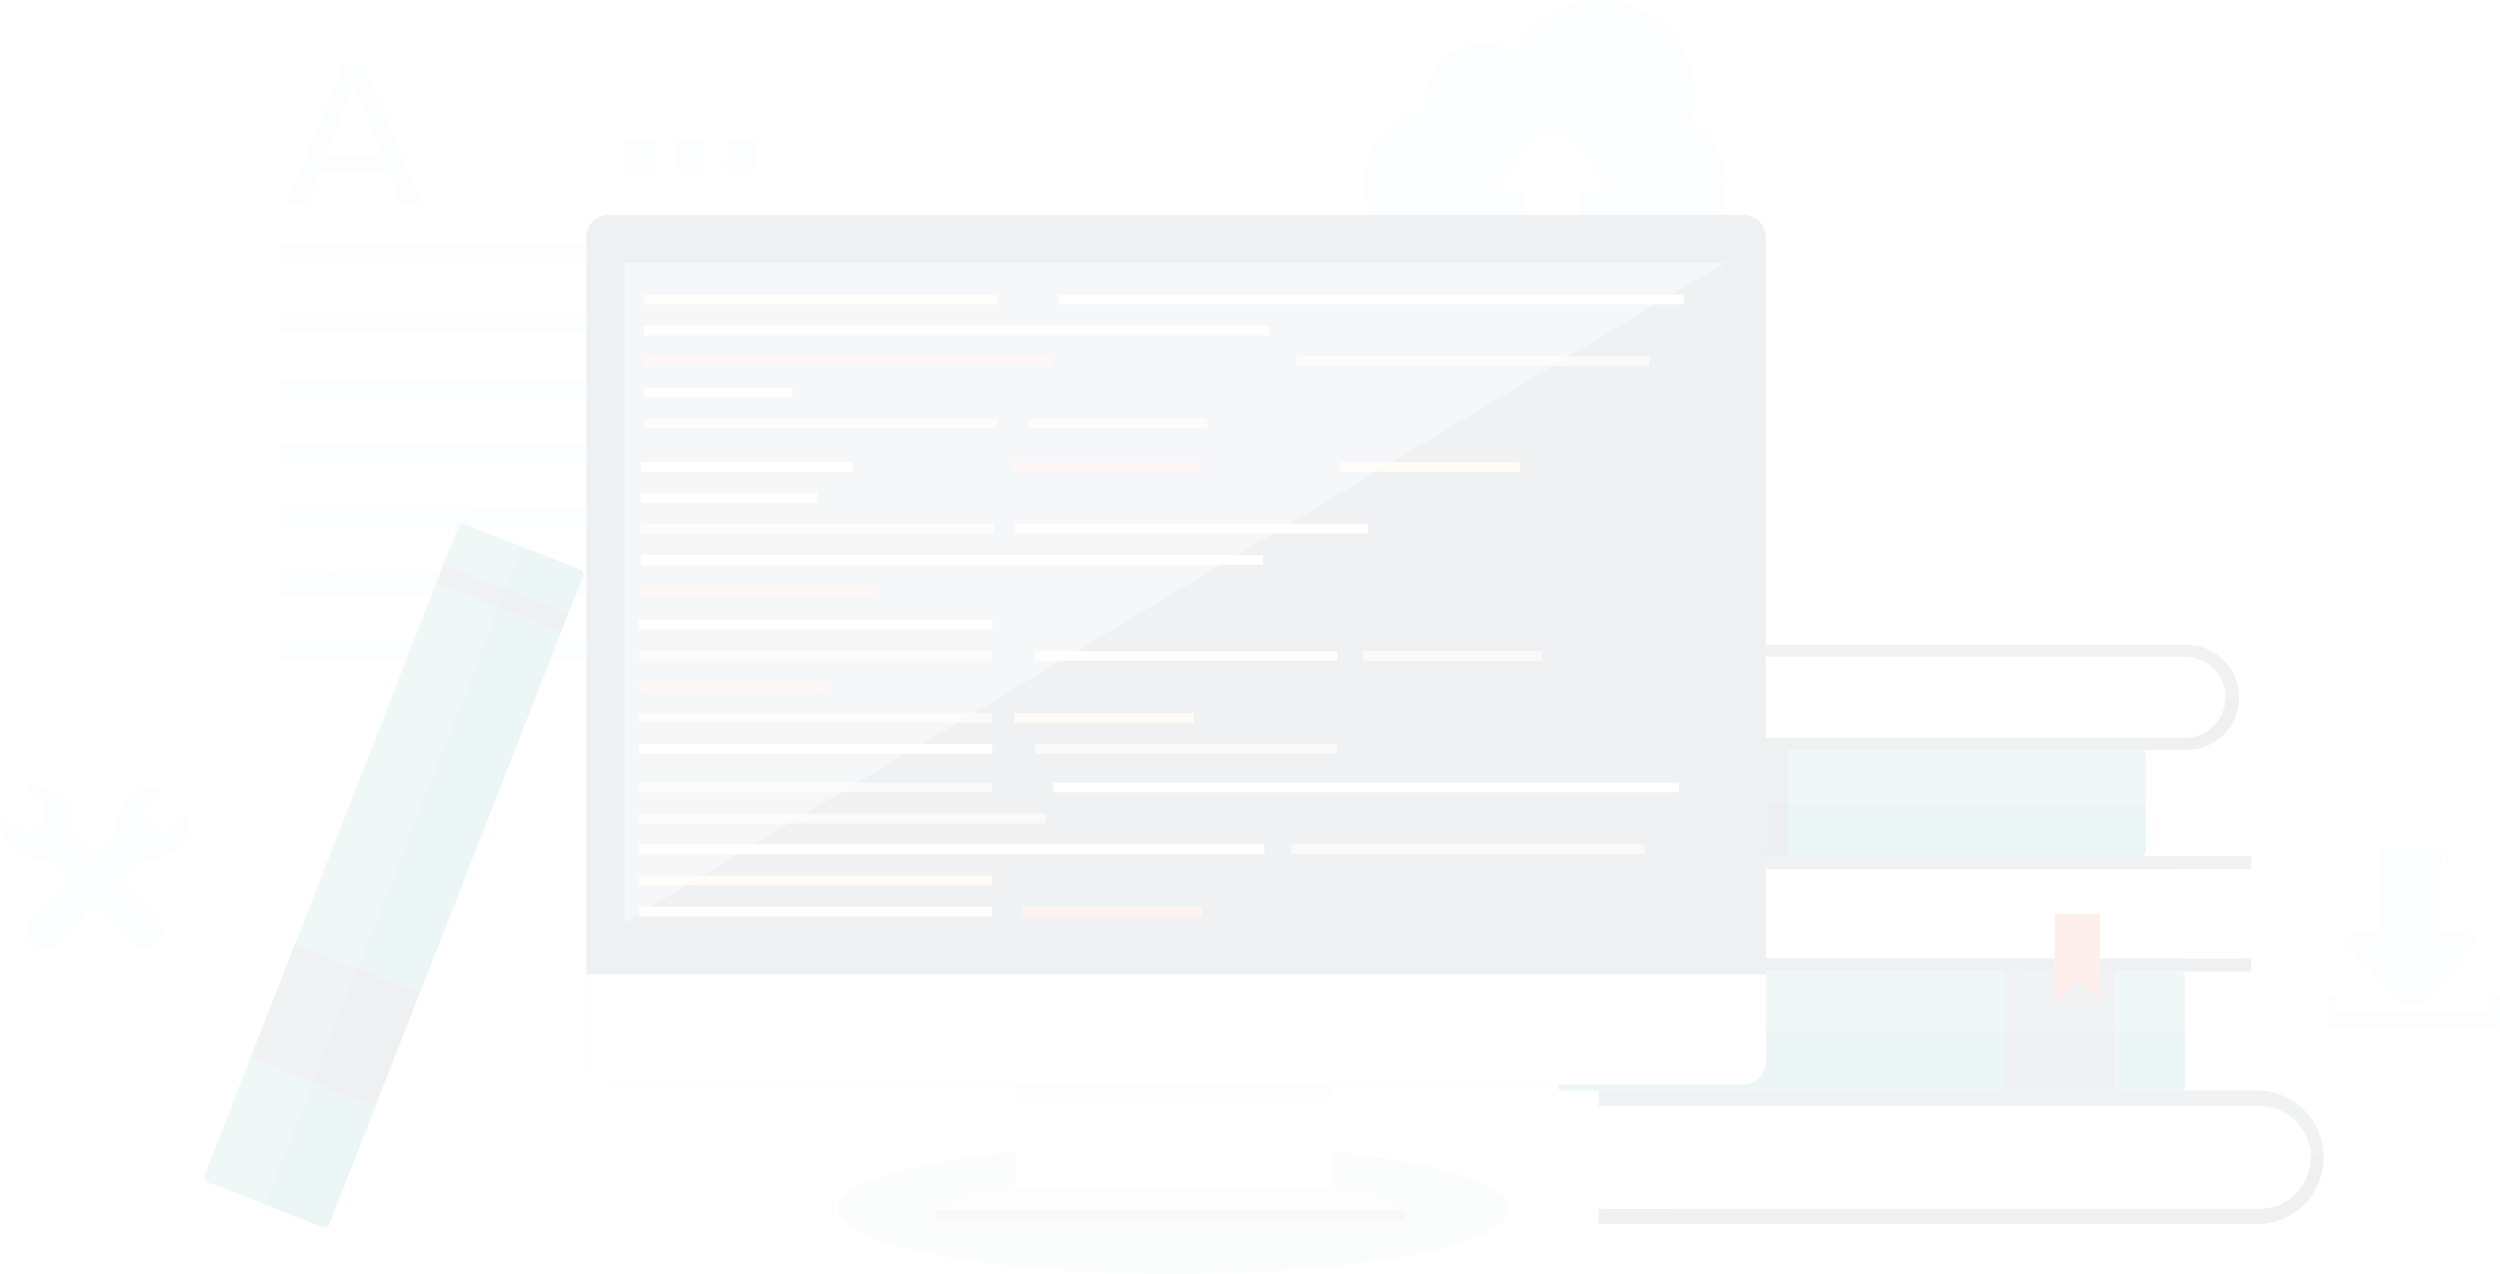 <svg xmlns="http://www.w3.org/2000/svg" viewBox="0 0 598.49 305"><defs><style>.eac60558-4a78-48f9-ab72-944440cf4761{isolation:isolate;}.a8274bec-2e5a-4af4-99c1-213e05c7936a{opacity:0.1;}.\33 9a74af8-cae3-4bd2-9de6-e10917df2035,.\36 4e021a2-6638-40c2-97a3-708d6973f2a4,.a12e092f-1d0c-4b0f-8b8c-871abef82aa9{fill:#4db1c0;}.\36 4e021a2-6638-40c2-97a3-708d6973f2a4,.c6bc4431-ef78-4dff-96f4-036cbf3b9f16{opacity:0.25;}.\38 ba52ae6-c8b9-4388-b995-a88a2f0bb505,.a12e092f-1d0c-4b0f-8b8c-871abef82aa9,.b13d1a98-8fc5-4b32-a732-200174bb6a38,.f828d276-13c3-4a99-a2ae-fc7a49190538{opacity:0.5;}.\37 86a7150-6546-4efe-be35-65e37f00a4de,.a12e092f-1d0c-4b0f-8b8c-871abef82aa9,.f828d276-13c3-4a99-a2ae-fc7a49190538{mix-blend-mode:multiply;}.\39 1b7f5c6-6360-436e-bef1-b421ad1a0d68{fill:#53677a;}.\30 bfaba57-d4a6-40f7-98e0-6a60ec2c2555,.\35 e1c094d-8931-4abc-8db7-4b11b1fd2485,.ae16caad-306f-4f82-b3b9-1fccd0f4e8b0{fill:#fff;}.ae16caad-306f-4f82-b3b9-1fccd0f4e8b0{opacity:0.15;}.bf0111b6-a057-499b-9b5d-ab5da964cccd{fill:#4ba5a5;}.\30 a4c1fca-48a4-4e0e-bbb0-00852ea6d12c{fill:#6ba5a5;}.d64dc3ad-b54a-41fa-beca-67b395ec76a9{fill:#415064;}.\32 e35f6a3-a55a-4e4f-8242-4dcb9628ee26{fill:#df593a;}.\39 bcd66da-cf58-4265-82a4-62764b3eb451{fill:#fa593a;}.\37 86a7150-6546-4efe-be35-65e37f00a4de{fill:#3684a0;opacity:0.21;}.\30 d90a890-8662-482e-8d19-87a9e8d181b6{fill:#e6e6e6;}.\36 1323f36-4ac5-43db-9137-c333914c50d3{fill:#b3b3b3;}.b13d1a98-8fc5-4b32-a732-200174bb6a38{fill:#758595;}.\31 bdebd88-5031-41a9-bfe6-9b731364678a{fill:#fb7a61;}.d8726fa6-0d43-4364-a625-b526d9ad0d62{fill:#ffe0a3;}.cf08efc4-9719-4996-bd10-2b4edfb91c7f{fill:#ccc;}.\32 a964574-6d57-4fad-af62-37ff8be32c6d{fill:#f2f2f2;}.\35 e1c094d-8931-4abc-8db7-4b11b1fd2485{opacity:0.4;}</style></defs><title>top-banner_img_legal</title><g class="eac60558-4a78-48f9-ab72-944440cf4761"><g id="a09c10a2-84a9-4eeb-af61-133bfef7e564" data-name="Ebene 1"><g class="a8274bec-2e5a-4af4-99c1-213e05c7936a"><path class="64e021a2-6638-40c2-97a3-708d6973f2a4" d="M559.59,172.75a22.84,22.84,0,0,0-42.4-16.33,14.19,14.19,0,0,0-21.47,12.21,15.75,15.75,0,0,0,.12,1.75A17.81,17.81,0,0,0,499,205.71h20.84V189.87H516c-3,0-4.21-1.3-2.72-2.91l2.4-2.57c1.49-1.6,4-4.23,5.45-5.84l2.4-2.57a3.69,3.69,0,0,1,5.45,0l2.4,2.56,5.44,5.85,2.38,2.56c1.51,1.63.27,2.92-2.71,2.92h-3.83v15.83H550A17.88,17.88,0,0,0,559.59,172.75Z" transform="translate(-154.69 -143.91)"/><g class="f828d276-13c3-4a99-a2ae-fc7a49190538"><g class="f828d276-13c3-4a99-a2ae-fc7a49190538"><polygon class="39a74af8-cae3-4bd2-9de6-e10917df2035" points="160.66 79.57 160.67 76.28 160.66 76.28 160.67 74.54 66.98 74.34 66.98 77.63 66.98 77.63 66.98 79.37 160.66 79.57"/><polygon class="39a74af8-cae3-4bd2-9de6-e10917df2035" points="160.63 95.86 160.64 92.57 160.63 92.57 160.64 90.83 66.95 90.63 66.95 93.92 66.95 93.92 66.95 95.66 160.63 95.86"/><polygon class="39a74af8-cae3-4bd2-9de6-e10917df2035" points="160.6 111.46 160.61 108.17 160.61 108.17 160.61 106.43 66.93 106.23 66.92 109.52 66.92 109.52 66.92 111.26 160.6 111.46"/><polygon class="39a74af8-cae3-4bd2-9de6-e10917df2035" points="67.01 58.11 67.01 61.4 67.01 61.4 67.01 63.14 160.69 63.34 160.7 60.05 160.69 60.05 160.7 58.31 67.01 58.11"/><polygon class="39a74af8-cae3-4bd2-9de6-e10917df2035" points="67 121.14 66.99 124.43 67 124.43 66.99 126.17 160.68 126.37 160.68 123.08 160.68 123.08 160.68 121.34 67 121.14"/><polygon class="39a74af8-cae3-4bd2-9de6-e10917df2035" points="160.59 142.63 160.6 139.35 160.6 139.35 160.6 137.61 66.92 137.41 66.92 140.69 66.92 140.69 66.92 142.44 160.59 142.63"/><polygon class="39a74af8-cae3-4bd2-9de6-e10917df2035" points="160.57 158.23 160.57 154.95 160.57 154.95 160.57 153.21 66.89 153.01 66.89 156.29 66.89 156.29 66.89 158.03 160.57 158.23"/></g><g class="f828d276-13c3-4a99-a2ae-fc7a49190538"><path class="39a74af8-cae3-4bd2-9de6-e10917df2035" d="M250.74,192.7l-3-7.4H231.17l-2.95,7.4h-4.75l13.41-33.36H242l13.45,33.36h-4.74Zm-11.26-29.06-7.1,18h14.15Z" transform="translate(-154.69 -143.91)"/></g></g><path class="91b7f5c6-6360-436e-bef1-b421ad1a0d68" d="M696.1,405H537.4v3.65h19.1v24.62H537.4v3.65H696.1A16,16,0,0,0,696.1,405Z" transform="translate(-154.69 -143.91)"/><path class="0bfaba57-d4a6-40f7-98e0-6a60ec2c2555" d="M707.88,421a12.31,12.31,0,0,0-12.31-12.31H538.92v24.62H695.57A12.31,12.31,0,0,0,707.88,421Z" transform="translate(-154.69 -143.91)"/><path class="ae16caad-306f-4f82-b3b9-1fccd0f4e8b0" d="M696.1,405H537.4v3.65h1.52V421H712.06A16,16,0,0,0,696.1,405Z" transform="translate(-154.69 -143.91)"/><path class="91b7f5c6-6360-436e-bef1-b421ad1a0d68" d="M678.16,298.28H553.1v2.88h15.05v19.4H553.1v2.88H678.16A12.58,12.58,0,1,0,678.16,298.28Z" transform="translate(-154.69 -143.91)"/><path class="0bfaba57-d4a6-40f7-98e0-6a60ec2c2555" d="M687.45,310.86a9.7,9.7,0,0,0-9.7-9.7H554.3v19.4H677.74A9.7,9.7,0,0,0,687.45,310.86Z" transform="translate(-154.69 -143.91)"/><path class="ae16caad-306f-4f82-b3b9-1fccd0f4e8b0" d="M678.16,298.28H553.1v2.88h1.2v9.7H690.74A12.58,12.58,0,0,0,678.16,298.28Z" transform="translate(-154.69 -143.91)"/><path class="91b7f5c6-6360-436e-bef1-b421ad1a0d68" d="M556.08,348.81H693.63V352H677.07v21.34h16.56v3.17H556.08A13.84,13.84,0,1,1,556.08,348.81Z" transform="translate(-154.69 -143.91)"/><path class="0bfaba57-d4a6-40f7-98e0-6a60ec2c2555" d="M545.87,362.65A10.67,10.67,0,0,1,556.54,352H692.31l-5.46,10.67,5.46,10.67H556.54A10.67,10.67,0,0,1,545.87,362.65Z" transform="translate(-154.69 -143.91)"/><path class="ae16caad-306f-4f82-b3b9-1fccd0f4e8b0" d="M556.08,348.81H693.63V352h-1.32l-5.46,10.67H542.24A13.84,13.84,0,0,1,556.08,348.81Z" transform="translate(-154.69 -143.91)"/><path class="bf0111b6-a057-499b-9b5d-ab5da964cccd" d="M528.9,376.49a1.25,1.25,0,0,0-1.34,1.14v26.23A1.25,1.25,0,0,0,528.9,405H640.3V376.49H528.9Z" transform="translate(-154.69 -143.91)"/><path class="bf0111b6-a057-499b-9b5d-ab5da964cccd" d="M676.65,376.49h-26.6V405h26.6a1.14,1.14,0,0,0,1.14-1.14V377.63A1.14,1.14,0,0,0,676.65,376.49Z" transform="translate(-154.69 -143.91)"/><rect class="91b7f5c6-6360-436e-bef1-b421ad1a0d68" x="480.12" y="232.58" width="26.23" height="28.51"/><path class="ae16caad-306f-4f82-b3b9-1fccd0f4e8b0" d="M677.79,377.63a1.14,1.14,0,0,0-1.14-1.14H528.71a1.14,1.14,0,0,0-1.14,1.14v13.12H677.79V377.63Z" transform="translate(-154.69 -143.91)"/><path class="bf0111b6-a057-499b-9b5d-ab5da964cccd" d="M667.38,323.44a1,1,0,0,1,1,1V347.8a1,1,0,0,1-1,1H582.73V323.44h84.65Z" transform="translate(-154.69 -143.91)"/><path class="0a4c1fca-48a4-4e0e-bbb0-00852ea6d12c" d="M535.72,323.44h23.67v25.37H535.72a1,1,0,0,1-1-1V324.46A1,1,0,0,1,535.72,323.44Z" transform="translate(-154.69 -143.91)"/><rect class="d64dc3ad-b54a-41fa-beca-67b395ec76a9" x="404.7" y="179.53" width="23.34" height="25.37"/><path class="ae16caad-306f-4f82-b3b9-1fccd0f4e8b0" d="M534.7,324.46a1,1,0,0,1,1-1H667.38a1,1,0,0,1,1,1v11.67H534.7V324.46Z" transform="translate(-154.69 -143.91)"/><polygon class="2e35f6a3-a55a-4e4f-8242-4dcb9628ee26" points="502.72 240 502.72 218.83 497.3 218.83 497.3 234.58 502.72 240"/><polygon class="9bcd66da-cf58-4265-82a4-62764b3eb451" points="491.89 240 497.3 234.58 497.3 218.83 491.89 218.83 491.89 240"/><g class="8ba52ae6-c8b9-4388-b995-a88a2f0bb505"><rect class="a12e092f-1d0c-4b0f-8b8c-871abef82aa9" x="173.84" y="33.67" width="7.08" height="7.08"/><rect class="a12e092f-1d0c-4b0f-8b8c-871abef82aa9" x="161.69" y="33.61" width="7.08" height="7.08"/><rect class="a12e092f-1d0c-4b0f-8b8c-871abef82aa9" x="149.63" y="33.67" width="7.08" height="7.08"/></g><ellipse class="786a7150-6546-4efe-be35-65e37f00a4de" cx="280.88" cy="289.4" rx="80.43" ry="15.6"/><path class="0d90a890-8662-482e-8d19-87a9e8d181b6" d="M482.16,428.45l-0.08,0H388.64l-9.22,5.18a0.4,0.4,0,0,0-.07.08H490.27a0.21,0.21,0,0,0,0,0Z" transform="translate(-154.69 -143.91)"/><path class="61323f36-4ac5-43db-9137-c333914c50d3" d="M489.78,433.51H379.84a1.33,1.33,0,1,0,0,2.66H489.78A1.33,1.33,0,1,0,489.78,433.51Z" transform="translate(-154.69 -143.91)"/><path class="91b7f5c6-6360-436e-bef1-b421ad1a0d68" d="M300.41,403.52H572.08a5.34,5.34,0,0,0,5.34-5.33V200.69a5.34,5.34,0,0,0-5.34-5.34H300.41a5.34,5.34,0,0,0-5.34,5.34v197.5A5.34,5.34,0,0,0,300.41,403.52Z" transform="translate(-154.69 -143.91)"/><rect class="b13d1a98-8fc5-4b32-a732-200174bb6a38" x="149.49" y="62.94" width="263.38" height="158.07"/><path class="0bfaba57-d4a6-40f7-98e0-6a60ec2c2555" d="M295.08,398.19a5.34,5.34,0,0,0,5.34,5.33H572.08a5.34,5.34,0,0,0,5.34-5.33v-21H295.08v21Z" transform="translate(-154.69 -143.91)"/><rect class="0bfaba57-d4a6-40f7-98e0-6a60ec2c2555" x="242.99" y="253.36" width="75.75" height="31.15"/><rect class="0d90a890-8662-482e-8d19-87a9e8d181b6" x="242.99" y="259.51" width="75.75" height="3.27"/><rect class="0bfaba57-d4a6-40f7-98e0-6a60ec2c2555" x="152.95" y="217.07" width="84.58" height="2.3"/><rect class="1bdebd88-5031-41a9-bfe6-9b731364678a" x="244.84" y="217.07" width="42.96" height="2.3"/><rect class="d8726fa6-0d43-4364-a625-b526d9ad0d62" x="320.88" y="110.63" width="42.95" height="2.3"/><rect class="1bdebd88-5031-41a9-bfe6-9b731364678a" x="242.44" y="110.63" width="44.33" height="2.3"/><rect class="d8726fa6-0d43-4364-a625-b526d9ad0d62" x="152.95" y="209.65" width="84.58" height="2.3"/><rect class="cf08efc4-9719-4996-bd10-2b4edfb91c7f" x="309.11" y="202.13" width="84.59" height="2.3"/><rect class="0bfaba57-d4a6-40f7-98e0-6a60ec2c2555" x="152.95" y="202.13" width="149.73" height="2.3"/><rect class="0bfaba57-d4a6-40f7-98e0-6a60ec2c2555" x="252.19" y="187.37" width="149.73" height="2.3"/><rect class="cf08efc4-9719-4996-bd10-2b4edfb91c7f" x="152.95" y="194.82" width="97.4" height="2.3"/><rect class="cf08efc4-9719-4996-bd10-2b4edfb91c7f" x="152.95" y="187.37" width="84.58" height="2.3"/><rect class="cf08efc4-9719-4996-bd10-2b4edfb91c7f" x="154.12" y="100.23" width="84.59" height="2.3"/><rect class="cf08efc4-9719-4996-bd10-2b4edfb91c7f" x="246.01" y="100.23" width="42.95" height="2.3"/><rect class="0bfaba57-d4a6-40f7-98e0-6a60ec2c2555" x="154.12" y="92.82" width="35.58" height="2.3"/><rect class="cf08efc4-9719-4996-bd10-2b4edfb91c7f" x="310.29" y="85.29" width="84.58" height="2.3"/><rect class="1bdebd88-5031-41a9-bfe6-9b731364678a" x="154.12" y="85.29" width="97.66" height="2.3"/><rect class="0bfaba57-d4a6-40f7-98e0-6a60ec2c2555" x="253.36" y="70.54" width="149.73" height="2.3"/><rect class="0bfaba57-d4a6-40f7-98e0-6a60ec2c2555" x="154.12" y="77.98" width="149.73" height="2.3"/><rect class="d8726fa6-0d43-4364-a625-b526d9ad0d62" x="154.12" y="70.54" width="84.59" height="2.3"/><rect class="1bdebd88-5031-41a9-bfe6-9b731364678a" x="153.41" y="140.33" width="55.73" height="2.3"/><rect class="0bfaba57-d4a6-40f7-98e0-6a60ec2c2555" x="153.41" y="132.91" width="148.94" height="2.3"/><rect class="cf08efc4-9719-4996-bd10-2b4edfb91c7f" x="153.41" y="125.38" width="84.58" height="2.3"/><rect class="2a964574-6d57-4fad-af62-37ff8be32c6d" x="242.93" y="125.38" width="84.59" height="2.3"/><rect class="0bfaba57-d4a6-40f7-98e0-6a60ec2c2555" x="153.41" y="118.07" width="42.34" height="2.3"/><rect class="0bfaba57-d4a6-40f7-98e0-6a60ec2c2555" x="153.41" y="110.63" width="50.81" height="2.3"/><rect class="d8726fa6-0d43-4364-a625-b526d9ad0d62" x="242.87" y="170.71" width="42.96" height="2.3"/><rect class="cf08efc4-9719-4996-bd10-2b4edfb91c7f" x="326.18" y="155.88" width="42.95" height="2.3"/><rect class="cf08efc4-9719-4996-bd10-2b4edfb91c7f" x="247.74" y="178.13" width="72.34" height="2.3"/><rect class="2a964574-6d57-4fad-af62-37ff8be32c6d" x="247.74" y="155.88" width="72.34" height="2.3"/><rect class="0bfaba57-d4a6-40f7-98e0-6a60ec2c2555" x="307.64" y="322.04" width="84.59" height="2.3" transform="translate(545.18 502.47) rotate(180)"/><rect class="cf08efc4-9719-4996-bd10-2b4edfb91c7f" x="307.64" y="314.62" width="84.59" height="2.3" transform="translate(545.18 487.64) rotate(180)"/><rect class="1bdebd88-5031-41a9-bfe6-9b731364678a" x="307.64" y="307.09" width="44.9" height="2.3" transform="translate(505.48 472.58) rotate(180)"/><rect class="cf08efc4-9719-4996-bd10-2b4edfb91c7f" x="307.64" y="299.79" width="84.59" height="2.3" transform="translate(545.18 457.96) rotate(180)"/><rect class="0bfaba57-d4a6-40f7-98e0-6a60ec2c2555" x="307.64" y="292.34" width="84.59" height="2.3" transform="translate(545.18 443.08) rotate(180)"/><path class="bf0111b6-a057-499b-9b5d-ab5da964cccd" d="M264.36,270.15a1.28,1.28,0,0,1,1.66-.73l27.5,10.76a1.28,1.28,0,0,1,.73,1.66l-39,99.71-29.89-11.7Z" transform="translate(-154.69 -143.91)"/><path class="bf0111b6-a057-499b-9b5d-ab5da964cccd" d="M203.66,425.23l10.91-27.88,29.89,11.7-10.91,27.88a1.28,1.28,0,0,1-1.66.73l-27.5-10.76A1.28,1.28,0,0,1,203.66,425.23Z" transform="translate(-154.69 -143.91)"/><rect class="91b7f5c6-6360-436e-bef1-b421ad1a0d68" x="220.13" y="373.41" width="29.53" height="32.09" transform="translate(-368.07 322.35) rotate(-68.63)"/><rect class="91b7f5c6-6360-436e-bef1-b421ad1a0d68" x="272.62" y="271.09" width="4.65" height="32.09" transform="translate(-247.34 294.62) rotate(-68.63)"/><path class="ae16caad-306f-4f82-b3b9-1fccd0f4e8b0" d="M204.39,426.9a1.28,1.28,0,0,1-.73-1.66l10.91-27.88,10.76-27.5,39-99.71a1.28,1.28,0,0,1,1.66-.73l13.75,5.38L218.14,432.28Z" transform="translate(-154.69 -143.91)"/><polygon class="5e1c094d-8931-4abc-8db7-4b11b1fd2485" points="149.49 62.94 149.49 220.73 412.73 62.94 149.49 62.94"/><path class="64e021a2-6638-40c2-97a3-708d6973f2a4" d="M197.26,346.84a9.12,9.12,0,0,0,2.62-8.29l-3.59,3.55a3.63,3.63,0,0,1-5.14,0l-1-1a3.63,3.63,0,0,1,0-5.13l3.59-3.55a9.32,9.32,0,0,0-10.93,10.81l-5.52,5.46-5.41-5.47a9.31,9.31,0,0,0-10.81-10.94l3.55,3.6a3.63,3.63,0,0,1,0,5.13l-1,1a3.63,3.63,0,0,1-5.14,0l-3.56-3.6a9.32,9.32,0,0,0,10.81,10.94l5.41,5.47-9.22,9.11a3.63,3.63,0,0,0,0,5.13l1,1a3.63,3.63,0,0,0,5.13,0l9.22-9.11,9.16,9.27a3.62,3.62,0,0,0,5.13,0l1-1a3.63,3.63,0,0,0,0-5.13l-9.15-9.27,5.52-5.45A9.13,9.13,0,0,0,197.26,346.84Z" transform="translate(-154.69 -143.91)"/><g class="c6bc4431-ef78-4dff-96f4-036cbf3b9f16"><path class="39a74af8-cae3-4bd2-9de6-e10917df2035" d="M743.59,367.29h-4.41V348.23c0-.91-1.09-1.65-2.44-1.65H726.9c-1.35,0-2.44.74-2.44,1.65v19h-4.4c-3.44,0-4.85,1.51-3.14,3.36l2.75,2.95,6.26,6.72,2.75,3a4.24,4.24,0,0,0,6.26,0l2.75-2.95,6.27-6.71,2.75-2.94C748.44,368.8,747,367.29,743.59,367.29Z" transform="translate(-154.69 -143.91)"/><path class="39a74af8-cae3-4bd2-9de6-e10917df2035" d="M752,382.37a1.18,1.18,0,0,0-1.18,1.18v2.55H714.24v-2.55a1.18,1.18,0,1,0-2.36,0v5.1a1.18,1.18,0,0,0,1.18,1.18,1.25,1.25,0,0,0,.25-0.05h38.44a1.09,1.09,0,0,0,1.43-1.13v-5.1A1.18,1.18,0,0,0,752,382.37Z" transform="translate(-154.69 -143.91)"/></g></g></g></g></svg>